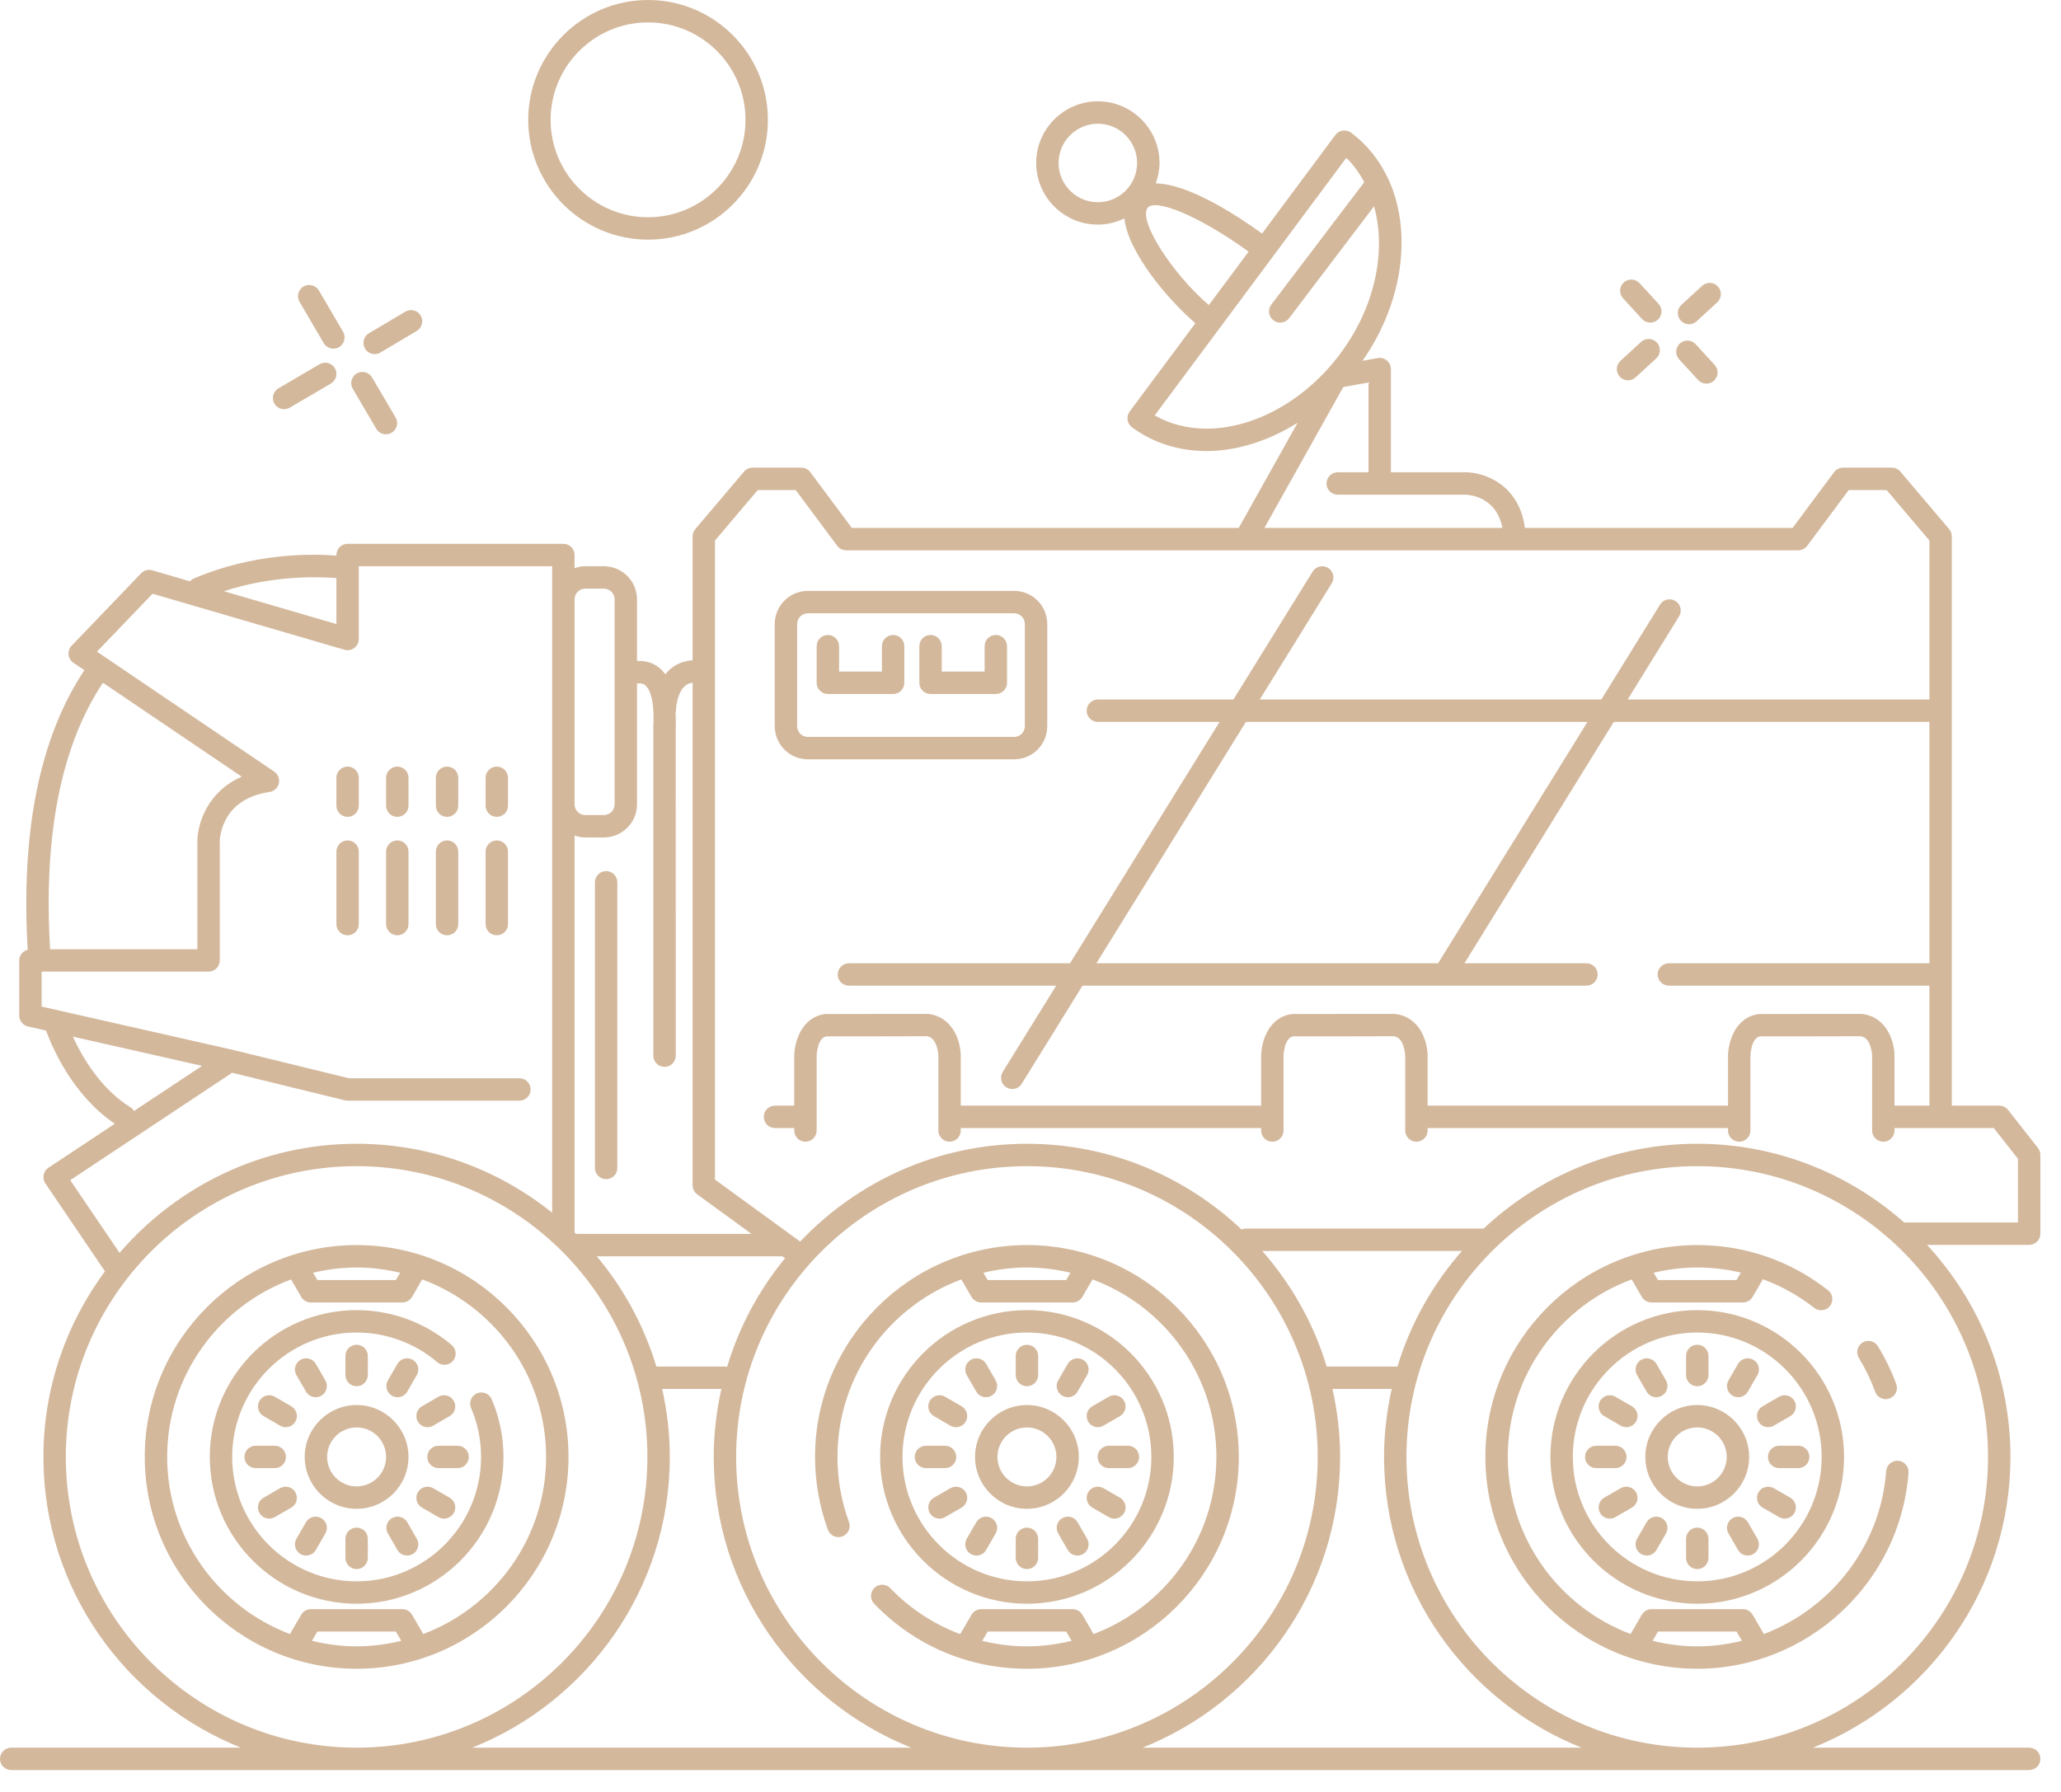 <svg width="92" height="80" viewBox="0 0 92 80" fill="none" xmlns="http://www.w3.org/2000/svg">
<path d="M28.929 10.699C31.879 10.699 34.278 8.299 34.278 5.35C34.278 2.4 31.879 0 28.929 0C25.979 0 23.579 2.4 23.579 5.35C23.579 8.299 25.979 10.699 28.929 10.699ZM28.929 1C31.327 1 33.278 2.951 33.278 5.35C33.278 7.748 31.327 9.699 28.929 9.699C26.53 9.699 24.579 7.748 24.579 5.35C24.579 2.951 26.53 1 28.929 1Z" fill="#D3B89C"/>
<path d="M14.451 15.318C14.545 15.477 14.712 15.565 14.883 15.565C14.969 15.565 15.057 15.543 15.136 15.496C15.374 15.357 15.454 15.05 15.315 14.812L14.235 12.969C14.094 12.73 13.787 12.651 13.55 12.791C13.312 12.93 13.232 13.236 13.371 13.475L14.451 15.318Z" fill="#D3B89C"/>
<path d="M16.797 19.143C16.89 19.302 17.057 19.389 17.228 19.389C17.314 19.389 17.401 19.367 17.482 19.32C17.719 19.18 17.799 18.874 17.658 18.636L16.608 16.851C16.468 16.611 16.161 16.534 15.924 16.673C15.687 16.813 15.607 17.12 15.747 17.358L16.797 19.143Z" fill="#D3B89C"/>
<path d="M12.682 18.268C12.768 18.268 12.856 18.246 12.935 18.199L14.77 17.123C15.008 16.983 15.088 16.677 14.949 16.439C14.807 16.2 14.5 16.121 14.264 16.261L12.429 17.337C12.191 17.476 12.111 17.782 12.25 18.021C12.344 18.179 12.511 18.268 12.682 18.268Z" fill="#D3B89C"/>
<path d="M16.725 15.809C16.812 15.809 16.901 15.787 16.981 15.739L18.605 14.773C18.842 14.632 18.92 14.325 18.779 14.088C18.637 13.851 18.329 13.771 18.093 13.914L16.469 14.879C16.232 15.02 16.154 15.327 16.295 15.564C16.389 15.722 16.555 15.809 16.725 15.809Z" fill="#D3B89C"/>
<path d="M73.299 14.241C73.397 14.348 73.532 14.402 73.667 14.402C73.788 14.402 73.909 14.359 74.005 14.271C74.209 14.084 74.222 13.768 74.035 13.564L73.188 12.642C73.001 12.438 72.684 12.426 72.482 12.613C72.278 12.799 72.266 13.115 72.452 13.319L73.299 14.241Z" fill="#D3B89C"/>
<path d="M75.802 16.965C75.9 17.073 76.035 17.127 76.17 17.127C76.291 17.127 76.412 17.084 76.508 16.995C76.712 16.809 76.725 16.492 76.538 16.289L75.691 15.367C75.504 15.163 75.188 15.15 74.985 15.337C74.781 15.523 74.769 15.84 74.955 16.044L75.802 16.965Z" fill="#D3B89C"/>
<path d="M72.672 16.979C72.793 16.979 72.914 16.936 73.01 16.847L73.932 16C74.136 15.814 74.148 15.498 73.962 15.294C73.774 15.09 73.458 15.078 73.256 15.264L72.334 16.111C72.13 16.297 72.117 16.614 72.304 16.817C72.402 16.925 72.537 16.979 72.672 16.979Z" fill="#D3B89C"/>
<path d="M75.396 14.476C75.517 14.476 75.639 14.432 75.734 14.344L76.656 13.497C76.86 13.311 76.873 12.994 76.686 12.79C76.5 12.587 76.183 12.574 75.98 12.761L75.058 13.607C74.854 13.794 74.842 14.11 75.028 14.314C75.127 14.421 75.262 14.476 75.396 14.476Z" fill="#D3B89C"/>
<path d="M15.919 55.586C10.704 55.586 6.462 59.829 6.462 65.044C6.462 70.259 10.704 74.501 15.919 74.501C21.134 74.501 25.377 70.259 25.377 65.044C25.377 59.829 21.134 55.586 15.919 55.586ZM17.862 56.821L17.672 57.148H15.919H14.166L13.976 56.821C14.601 56.673 15.249 56.586 15.919 56.586C16.589 56.586 17.237 56.673 17.862 56.821ZM13.925 73.254L14.166 72.84H15.919H17.672L17.913 73.254C17.272 73.41 16.607 73.501 15.919 73.501C15.231 73.501 14.566 73.41 13.925 73.254ZM18.894 72.951L18.393 72.089C18.303 71.935 18.138 71.84 17.96 71.84H15.919H13.878C13.7 71.84 13.535 71.935 13.445 72.089L12.944 72.951C9.746 71.743 7.462 68.659 7.462 65.044C7.462 61.411 9.769 58.314 12.992 57.12L13.445 57.9C13.535 58.054 13.7 58.148 13.878 58.148H15.919H17.96C18.138 58.148 18.303 58.054 18.393 57.9L18.846 57.119C22.07 58.314 24.377 61.41 24.377 65.044C24.377 68.659 22.092 71.744 18.894 72.951Z" fill="#D3B89C"/>
<path d="M21.948 62.468C21.84 62.215 21.544 62.095 21.292 62.205C21.038 62.313 20.92 62.607 21.028 62.861C21.324 63.552 21.474 64.286 21.474 65.044C21.474 68.106 18.981 70.598 15.919 70.598C12.856 70.598 10.365 68.106 10.365 65.044C10.365 61.981 12.856 59.49 15.919 59.49C17.236 59.49 18.514 59.959 19.516 60.812C19.727 60.99 20.042 60.966 20.221 60.755C20.399 60.544 20.374 60.229 20.164 60.05C18.981 59.044 17.474 58.49 15.919 58.49C12.306 58.49 9.365 61.43 9.365 65.044C9.365 68.658 12.306 71.598 15.919 71.598C19.533 71.598 22.474 68.658 22.474 65.044C22.474 64.15 22.297 63.283 21.948 62.468Z" fill="#D3B89C"/>
<path d="M18.235 65.044C18.235 63.767 17.196 62.727 15.919 62.727C14.642 62.727 13.602 63.767 13.602 65.044C13.602 66.321 14.642 67.36 15.919 67.36C17.196 67.36 18.235 66.321 18.235 65.044ZM15.919 66.36C15.193 66.36 14.602 65.77 14.602 65.044C14.602 64.318 15.193 63.727 15.919 63.727C16.645 63.727 17.235 64.318 17.235 65.044C17.235 65.77 16.645 66.36 15.919 66.36Z" fill="#D3B89C"/>
<path d="M16.419 61.388V60.537C16.419 60.26 16.195 60.037 15.919 60.037C15.643 60.037 15.419 60.26 15.419 60.537V61.388C15.419 61.665 15.643 61.888 15.919 61.888C16.195 61.888 16.419 61.665 16.419 61.388Z" fill="#D3B89C"/>
<path d="M14.092 62.378C14.178 62.378 14.264 62.356 14.342 62.31C14.581 62.172 14.663 61.866 14.524 61.627L14.098 60.89C13.958 60.649 13.649 60.57 13.415 60.708C13.176 60.846 13.094 61.152 13.232 61.391L13.659 62.128C13.752 62.288 13.92 62.378 14.092 62.378Z" fill="#D3B89C"/>
<path d="M13.003 62.783L12.266 62.357C12.03 62.219 11.722 62.3 11.583 62.539C11.444 62.779 11.526 63.084 11.766 63.222L12.503 63.649C12.581 63.695 12.668 63.716 12.753 63.716C12.925 63.716 13.093 63.627 13.186 63.467C13.324 63.227 13.242 62.922 13.003 62.783Z" fill="#D3B89C"/>
<path d="M10.912 65.044C10.912 65.32 11.136 65.544 11.412 65.544H12.264C12.54 65.544 12.764 65.32 12.764 65.044C12.764 64.768 12.54 64.544 12.264 64.544H11.412C11.136 64.544 10.912 64.768 10.912 65.044Z" fill="#D3B89C"/>
<path d="M12.016 67.798C12.101 67.798 12.187 67.776 12.266 67.731L13.003 67.305C13.242 67.167 13.324 66.861 13.186 66.622C13.049 66.382 12.743 66.303 12.503 66.439L11.766 66.865C11.526 67.003 11.444 67.308 11.583 67.548C11.675 67.708 11.844 67.798 12.016 67.798Z" fill="#D3B89C"/>
<path d="M13.415 69.38C13.493 69.426 13.579 69.447 13.665 69.447C13.837 69.447 14.005 69.358 14.098 69.198L14.524 68.46C14.663 68.222 14.581 67.915 14.342 67.777C14.107 67.639 13.798 67.719 13.659 67.959L13.232 68.697C13.094 68.935 13.176 69.242 13.415 69.38Z" fill="#D3B89C"/>
<path d="M15.419 68.7V69.551C15.419 69.828 15.643 70.051 15.919 70.051C16.195 70.051 16.419 69.828 16.419 69.551V68.7C16.419 68.423 16.195 68.2 15.919 68.2C15.643 68.2 15.419 68.423 15.419 68.7Z" fill="#D3B89C"/>
<path d="M17.74 69.197C17.832 69.358 18.001 69.447 18.173 69.447C18.258 69.447 18.344 69.426 18.423 69.38C18.662 69.242 18.744 68.936 18.605 68.697L18.18 67.96C18.043 67.72 17.737 67.639 17.497 67.777C17.258 67.915 17.176 68.221 17.314 68.46L17.74 69.197Z" fill="#D3B89C"/>
<path d="M18.835 67.305L19.572 67.731C19.651 67.776 19.737 67.798 19.822 67.798C19.994 67.798 20.163 67.708 20.255 67.548C20.394 67.308 20.312 67.003 20.072 66.865L19.335 66.439C19.097 66.303 18.79 66.382 18.652 66.622C18.514 66.861 18.596 67.167 18.835 67.305Z" fill="#D3B89C"/>
<path d="M19.075 65.044C19.075 65.32 19.299 65.544 19.575 65.544H20.427C20.703 65.544 20.927 65.32 20.927 65.044C20.927 64.768 20.703 64.544 20.427 64.544H19.575C19.299 64.544 19.075 64.768 19.075 65.044Z" fill="#D3B89C"/>
<path d="M18.652 63.467C18.745 63.627 18.913 63.716 19.085 63.716C19.17 63.716 19.257 63.695 19.335 63.649L20.072 63.222C20.312 63.084 20.394 62.779 20.255 62.539C20.116 62.3 19.81 62.219 19.572 62.357L18.835 62.783C18.596 62.922 18.514 63.227 18.652 63.467Z" fill="#D3B89C"/>
<path d="M18.423 60.708C18.185 60.571 17.878 60.651 17.74 60.891L17.314 61.628C17.176 61.867 17.258 62.173 17.497 62.311C17.576 62.356 17.662 62.378 17.747 62.378C17.919 62.378 18.088 62.289 18.18 62.128L18.605 61.391C18.744 61.151 18.662 60.846 18.423 60.708Z" fill="#D3B89C"/>
<path d="M45.841 55.586C40.626 55.586 36.383 59.829 36.383 65.044C36.383 66.161 36.576 67.254 36.957 68.296C37.052 68.555 37.339 68.689 37.599 68.594C37.858 68.499 37.991 68.211 37.897 67.952C37.556 67.022 37.383 66.043 37.383 65.044C37.383 61.41 39.69 58.314 42.913 57.119L43.367 57.9C43.457 58.054 43.622 58.148 43.8 58.148H45.841H47.882C48.06 58.148 48.225 58.054 48.315 57.9L48.768 57.12C51.991 58.314 54.298 61.411 54.298 65.044C54.298 68.659 52.013 71.743 48.816 72.951L48.315 72.089C48.225 71.935 48.06 71.84 47.882 71.84H45.841H43.8C43.622 71.84 43.457 71.935 43.367 72.089L42.863 72.955C41.699 72.518 40.633 71.831 39.741 70.903C39.55 70.703 39.233 70.698 39.034 70.889C38.835 71.08 38.829 71.397 39.02 71.596C40.82 73.47 43.243 74.501 45.841 74.501C51.056 74.501 55.298 70.259 55.298 65.044C55.298 59.829 51.056 55.586 45.841 55.586ZM47.594 57.148H45.841H44.088L43.897 56.821C44.523 56.673 45.171 56.586 45.841 56.586C46.511 56.586 47.159 56.673 47.784 56.821L47.594 57.148ZM43.846 73.257L44.088 72.84H45.841H47.594L47.834 73.254C47.194 73.41 46.529 73.501 45.841 73.501C45.158 73.501 44.491 73.412 43.846 73.257Z" fill="#D3B89C"/>
<path d="M45.841 71.598C49.455 71.598 52.395 68.658 52.395 65.044C52.395 61.43 49.455 58.49 45.841 58.49C42.227 58.49 39.286 61.43 39.286 65.044C39.286 68.658 42.227 71.598 45.841 71.598ZM45.841 59.49C48.903 59.49 51.395 61.981 51.395 65.044C51.395 68.106 48.903 70.598 45.841 70.598C42.778 70.598 40.286 68.106 40.286 65.044C40.286 61.981 42.778 59.49 45.841 59.49Z" fill="#D3B89C"/>
<path d="M45.841 67.36C47.118 67.36 48.157 66.321 48.157 65.044C48.157 63.767 47.118 62.727 45.841 62.727C44.563 62.727 43.524 63.767 43.524 65.044C43.524 66.321 44.563 67.36 45.841 67.36ZM45.841 63.727C46.566 63.727 47.157 64.318 47.157 65.044C47.157 65.77 46.566 66.36 45.841 66.36C45.115 66.36 44.524 65.77 44.524 65.044C44.524 64.318 45.115 63.727 45.841 63.727Z" fill="#D3B89C"/>
<path d="M45.841 61.888C46.117 61.888 46.341 61.665 46.341 61.388V60.537C46.341 60.26 46.117 60.037 45.841 60.037C45.565 60.037 45.341 60.26 45.341 60.537V61.388C45.341 61.665 45.565 61.888 45.841 61.888Z" fill="#D3B89C"/>
<path d="M43.58 62.128C43.672 62.289 43.841 62.378 44.013 62.378C44.098 62.378 44.184 62.356 44.263 62.311C44.502 62.173 44.584 61.867 44.445 61.628L44.02 60.891C43.883 60.651 43.577 60.571 43.337 60.708C43.098 60.846 43.016 61.151 43.154 61.391L43.58 62.128Z" fill="#D3B89C"/>
<path d="M41.688 63.222L42.425 63.649C42.503 63.695 42.59 63.716 42.675 63.716C42.847 63.716 43.015 63.627 43.108 63.467C43.246 63.227 43.164 62.922 42.925 62.783L42.188 62.357C41.952 62.219 41.645 62.3 41.505 62.539C41.366 62.779 41.448 63.084 41.688 63.222Z" fill="#D3B89C"/>
<path d="M42.685 65.044C42.685 64.768 42.462 64.544 42.185 64.544H41.333C41.057 64.544 40.833 64.768 40.833 65.044C40.833 65.32 41.057 65.544 41.333 65.544H42.185C42.462 65.544 42.685 65.32 42.685 65.044Z" fill="#D3B89C"/>
<path d="M42.188 67.731L42.925 67.305C43.164 67.167 43.246 66.861 43.108 66.622C42.971 66.382 42.665 66.303 42.425 66.439L41.688 66.865C41.448 67.003 41.366 67.308 41.505 67.548C41.597 67.708 41.766 67.798 41.938 67.798C42.023 67.798 42.108 67.776 42.188 67.731Z" fill="#D3B89C"/>
<path d="M44.263 67.777C44.025 67.639 43.718 67.72 43.58 67.96L43.154 68.697C43.016 68.936 43.098 69.242 43.337 69.38C43.416 69.426 43.502 69.447 43.587 69.447C43.759 69.447 43.928 69.358 44.02 69.197L44.445 68.46C44.584 68.221 44.502 67.915 44.263 67.777Z" fill="#D3B89C"/>
<path d="M45.841 68.2C45.565 68.2 45.341 68.423 45.341 68.7V69.551C45.341 69.828 45.565 70.051 45.841 70.051C46.117 70.051 46.341 69.828 46.341 69.551V68.7C46.341 68.423 46.117 68.2 45.841 68.2Z" fill="#D3B89C"/>
<path d="M48.102 67.96C47.964 67.72 47.658 67.639 47.419 67.777C47.18 67.915 47.098 68.221 47.236 68.46L47.662 69.197C47.754 69.358 47.923 69.447 48.095 69.447C48.18 69.447 48.266 69.426 48.345 69.38C48.584 69.242 48.666 68.936 48.527 68.697L48.102 67.96Z" fill="#D3B89C"/>
<path d="M49.994 66.865L49.257 66.439C49.018 66.303 48.711 66.382 48.574 66.622C48.436 66.861 48.518 67.167 48.757 67.305L49.494 67.731C49.573 67.776 49.659 67.798 49.744 67.798C49.916 67.798 50.085 67.708 50.177 67.548C50.316 67.308 50.233 67.003 49.994 66.865Z" fill="#D3B89C"/>
<path d="M48.996 65.044C48.996 65.32 49.22 65.544 49.496 65.544H50.349C50.625 65.544 50.849 65.32 50.849 65.044C50.849 64.768 50.625 64.544 50.349 64.544H49.496C49.22 64.544 48.996 64.768 48.996 65.044Z" fill="#D3B89C"/>
<path d="M48.574 63.467C48.667 63.627 48.835 63.716 49.007 63.716C49.092 63.716 49.179 63.695 49.257 63.649L49.994 63.222C50.233 63.084 50.316 62.779 50.177 62.539C50.039 62.3 49.73 62.219 49.494 62.357L48.757 62.783C48.518 62.922 48.436 63.227 48.574 63.467Z" fill="#D3B89C"/>
<path d="M47.419 62.311C47.498 62.356 47.584 62.378 47.669 62.378C47.841 62.378 48.01 62.289 48.102 62.128L48.527 61.391C48.666 61.151 48.584 60.846 48.345 60.708C48.108 60.571 47.8 60.651 47.662 60.891L47.236 61.628C47.098 61.867 47.18 62.173 47.419 62.311Z" fill="#D3B89C"/>
<path d="M84.196 65.676C83.949 69.025 81.73 71.814 78.736 72.951L78.234 72.089C78.145 71.935 77.981 71.84 77.803 71.84H75.763H73.722C73.544 71.84 73.379 71.935 73.289 72.089L72.788 72.951C69.59 71.744 67.305 68.659 67.305 65.044C67.305 61.41 69.612 58.314 72.835 57.119L73.289 57.9C73.379 58.054 73.544 58.148 73.722 58.148H75.763H77.803C77.981 58.148 78.145 58.054 78.234 57.9L78.694 57.111C79.51 57.413 80.281 57.838 80.984 58.39C81.2 58.56 81.515 58.524 81.686 58.306C81.856 58.089 81.819 57.774 81.602 57.604C79.922 56.284 77.902 55.586 75.763 55.586C70.548 55.586 66.305 59.829 66.305 65.044C66.305 70.259 70.548 74.501 75.763 74.501C80.689 74.501 84.831 70.658 85.194 65.751C85.214 65.475 85.008 65.235 84.732 65.215C84.462 65.193 84.217 65.401 84.196 65.676ZM77.71 56.815L77.516 57.148H75.763H74.01L73.819 56.821C74.444 56.673 75.093 56.586 75.763 56.586C76.428 56.586 77.079 56.667 77.71 56.815ZM73.769 73.254L74.01 72.84H75.763H77.516L77.756 73.252C77.114 73.409 76.448 73.501 75.763 73.501C75.075 73.501 74.41 73.41 73.769 73.254Z" fill="#D3B89C"/>
<path d="M83.707 62.136C83.781 62.339 83.973 62.465 84.177 62.465C84.234 62.465 84.292 62.455 84.349 62.434C84.608 62.339 84.741 62.051 84.646 61.793C84.431 61.204 84.155 60.636 83.828 60.103C83.684 59.867 83.377 59.796 83.141 59.938C82.905 60.083 82.832 60.39 82.977 60.626C83.269 61.102 83.514 61.611 83.707 62.136Z" fill="#D3B89C"/>
<path d="M75.763 58.49C72.148 58.49 69.208 61.43 69.208 65.044C69.208 68.658 72.148 71.598 75.763 71.598C79.376 71.598 82.316 68.658 82.316 65.044C82.316 61.43 79.376 58.49 75.763 58.49ZM75.763 70.598C72.7 70.598 70.208 68.106 70.208 65.044C70.208 61.981 72.7 59.49 75.763 59.49C78.825 59.49 81.316 61.981 81.316 65.044C81.316 68.106 78.825 70.598 75.763 70.598Z" fill="#D3B89C"/>
<path d="M75.763 62.727C74.485 62.727 73.446 63.767 73.446 65.044C73.446 66.321 74.485 67.36 75.763 67.36C77.04 67.36 78.079 66.321 78.079 65.044C78.079 63.767 77.04 62.727 75.763 62.727ZM75.763 66.36C75.037 66.36 74.446 65.77 74.446 65.044C74.446 64.318 75.037 63.727 75.763 63.727C76.488 63.727 77.079 64.318 77.079 65.044C77.079 65.77 76.488 66.36 75.763 66.36Z" fill="#D3B89C"/>
<path d="M75.763 61.888C76.039 61.888 76.263 61.665 76.263 61.388V60.537C76.263 60.26 76.039 60.037 75.763 60.037C75.486 60.037 75.263 60.26 75.263 60.537V61.388C75.263 61.665 75.486 61.888 75.763 61.888Z" fill="#D3B89C"/>
<path d="M73.502 62.128C73.594 62.289 73.763 62.378 73.935 62.378C74.02 62.378 74.106 62.356 74.185 62.311C74.424 62.173 74.506 61.867 74.367 61.628L73.942 60.891C73.805 60.651 73.498 60.571 73.259 60.708C73.02 60.846 72.938 61.151 73.076 61.391L73.502 62.128Z" fill="#D3B89C"/>
<path d="M71.609 63.222L72.347 63.649C72.425 63.695 72.512 63.716 72.597 63.716C72.769 63.716 72.937 63.627 73.029 63.467C73.168 63.227 73.086 62.922 72.847 62.783L72.109 62.357C71.875 62.219 71.566 62.3 71.427 62.539C71.288 62.779 71.37 63.084 71.609 63.222Z" fill="#D3B89C"/>
<path d="M72.606 65.044C72.606 64.768 72.383 64.544 72.106 64.544H71.255C70.978 64.544 70.755 64.768 70.755 65.044C70.755 65.32 70.978 65.544 71.255 65.544H72.106C72.383 65.544 72.606 65.32 72.606 65.044Z" fill="#D3B89C"/>
<path d="M73.029 66.622C72.893 66.382 72.586 66.303 72.347 66.439L71.609 66.865C71.37 67.003 71.288 67.308 71.427 67.548C71.519 67.708 71.688 67.798 71.859 67.798C71.944 67.798 72.03 67.776 72.109 67.731L72.847 67.305C73.086 67.167 73.168 66.861 73.029 66.622Z" fill="#D3B89C"/>
<path d="M74.185 67.777C73.945 67.639 73.639 67.72 73.502 67.96L73.076 68.697C72.938 68.936 73.02 69.242 73.259 69.38C73.338 69.426 73.424 69.447 73.509 69.447C73.681 69.447 73.85 69.358 73.942 69.197L74.367 68.46C74.506 68.221 74.424 67.915 74.185 67.777Z" fill="#D3B89C"/>
<path d="M75.763 68.2C75.486 68.2 75.263 68.423 75.263 68.7V69.551C75.263 69.828 75.486 70.051 75.763 70.051C76.039 70.051 76.263 69.828 76.263 69.551V68.7C76.263 68.423 76.039 68.2 75.763 68.2Z" fill="#D3B89C"/>
<path d="M78.022 67.959C77.883 67.719 77.573 67.639 77.34 67.777C77.101 67.915 77.019 68.222 77.157 68.46L77.584 69.198C77.677 69.358 77.845 69.447 78.017 69.447C78.103 69.447 78.189 69.426 78.267 69.38C78.506 69.242 78.588 68.935 78.449 68.697L78.022 67.959Z" fill="#D3B89C"/>
<path d="M79.916 66.865L79.179 66.439C78.941 66.303 78.634 66.382 78.496 66.622C78.358 66.861 78.439 67.167 78.679 67.305L79.416 67.731C79.495 67.776 79.581 67.798 79.666 67.798C79.838 67.798 80.007 67.708 80.099 67.548C80.237 67.308 80.155 67.003 79.916 66.865Z" fill="#D3B89C"/>
<path d="M78.918 65.044C78.918 65.32 79.142 65.544 79.418 65.544H80.269C80.546 65.544 80.769 65.32 80.769 65.044C80.769 64.768 80.546 64.544 80.269 64.544H79.418C79.142 64.544 78.918 64.768 78.918 65.044Z" fill="#D3B89C"/>
<path d="M79.416 62.357L78.679 62.783C78.439 62.922 78.358 63.227 78.496 63.467C78.589 63.627 78.757 63.716 78.929 63.716C79.014 63.716 79.101 63.695 79.179 63.649L79.916 63.222C80.155 63.084 80.237 62.779 80.099 62.539C79.961 62.3 79.653 62.219 79.416 62.357Z" fill="#D3B89C"/>
<path d="M77.34 62.31C77.418 62.356 77.504 62.378 77.59 62.378C77.762 62.378 77.93 62.288 78.022 62.128L78.449 61.391C78.588 61.152 78.506 60.846 78.267 60.708C78.032 60.57 77.723 60.649 77.584 60.89L77.157 61.627C77.019 61.866 77.101 62.172 77.34 62.31Z" fill="#D3B89C"/>
<path d="M89.637 49.552C89.542 49.432 89.397 49.361 89.243 49.361H87.126V23.947C87.126 23.828 87.084 23.714 87.008 23.623L84.831 21.056C84.735 20.944 84.596 20.879 84.449 20.879H82.272C82.114 20.879 81.966 20.954 81.871 21.081L80.019 23.569H68.07C67.814 21.643 66.278 21.089 65.427 21.085H62.088V16.479C62.088 16.331 62.023 16.19 61.909 16.096C61.795 16 61.645 15.96 61.5 15.987L60.822 16.108C62.681 13.436 63.046 10.251 61.946 7.936C61.939 7.922 61.933 7.91 61.925 7.897C61.55 7.123 61.013 6.446 60.31 5.923C60.203 5.844 60.065 5.812 59.938 5.83C59.807 5.849 59.688 5.919 59.609 6.026L56.336 10.427C55.134 9.559 53.03 8.206 51.592 8.187C51.693 7.9 51.759 7.597 51.759 7.276C51.759 5.758 50.524 4.523 49.007 4.523C47.489 4.523 46.254 5.758 46.254 7.276C46.254 8.793 47.489 10.028 49.007 10.028C49.432 10.028 49.829 9.923 50.189 9.751C50.362 11.276 52.122 13.367 53.36 14.429L50.426 18.374C50.347 18.48 50.313 18.614 50.332 18.745C50.352 18.877 50.423 18.995 50.528 19.074C51.465 19.77 52.615 20.137 53.857 20.137C55.229 20.137 56.64 19.675 57.923 18.875L55.295 23.569H38.024L36.172 21.081C36.077 20.954 35.929 20.879 35.77 20.879H33.594C33.447 20.879 33.308 20.944 33.212 21.056L31.035 23.623C30.959 23.714 30.917 23.828 30.917 23.947V29.477C30.474 29.508 30.154 29.676 29.952 29.843C29.856 29.922 29.773 30.01 29.699 30.102C29.587 29.952 29.46 29.823 29.309 29.726C29.026 29.544 28.716 29.496 28.435 29.51V26.757C28.435 25.942 27.771 25.279 26.957 25.279H26.126C25.958 25.279 25.798 25.314 25.648 25.366V24.778C25.648 24.502 25.424 24.278 25.148 24.278H15.516C15.239 24.278 15.016 24.502 15.016 24.778V24.805C13.898 24.717 11.315 24.683 8.647 25.831C8.581 25.86 8.526 25.902 8.48 25.952L6.8 25.462C6.617 25.408 6.428 25.46 6.299 25.596L3.196 28.828C3.094 28.935 3.044 29.081 3.06 29.227C3.075 29.373 3.154 29.506 3.276 29.588L3.767 29.921C1.777 32.911 0.925 37.106 1.237 42.403C1.021 42.458 0.858 42.645 0.858 42.878V45.338C0.858 45.572 1.021 45.774 1.248 45.826L2.056 46.009C2.334 46.773 3.25 48.907 5.126 50.168L2.162 52.134C2.051 52.208 1.974 52.323 1.948 52.454C1.922 52.585 1.95 52.721 2.024 52.831L4.685 56.757C2.968 59.079 1.938 61.94 1.938 65.044C1.938 70.928 5.598 75.965 10.756 78.024H0.5C0.224 78.024 0 78.248 0 78.524C0 78.801 0.224 79.024 0.5 79.024H90.58C90.856 79.024 91.08 78.801 91.08 78.524C91.08 78.248 90.856 78.024 90.58 78.024H80.926C86.084 75.965 89.743 70.928 89.743 65.044C89.743 61.39 88.323 58.07 86.02 55.577H90.58C90.856 55.577 91.08 55.353 91.08 55.077V51.563C91.08 51.452 91.042 51.343 90.974 51.254L89.637 49.552ZM47.254 7.276C47.254 6.31 48.04 5.523 49.007 5.523C49.973 5.523 50.759 6.31 50.759 7.276C50.759 8.242 49.973 9.028 49.007 9.028C48.04 9.028 47.254 8.242 47.254 7.276ZM51.228 9.281C51.54 8.857 53.409 9.558 55.736 11.234L53.961 13.62C52.346 12.24 50.8 9.856 51.228 9.281ZM51.545 18.545L54.448 14.642C54.448 14.642 54.448 14.642 54.448 14.642C54.448 14.642 54.448 14.641 54.449 14.641L60.096 7.047C60.426 7.359 60.68 7.733 60.9 8.13L56.748 13.6C56.581 13.82 56.624 14.134 56.844 14.301C56.935 14.369 57.041 14.402 57.147 14.402C57.297 14.402 57.446 14.334 57.545 14.205L61.336 9.209C61.886 11.181 61.405 13.67 59.834 15.782C58.295 17.852 56.005 19.137 53.857 19.137C53.013 19.137 52.223 18.934 51.545 18.545ZM59.964 17.277L61.088 17.076V21.085H59.714C59.438 21.085 59.214 21.309 59.214 21.585C59.214 21.861 59.438 22.085 59.714 22.085H65.421C65.576 22.088 66.802 22.168 67.065 23.569H56.441L59.964 17.277ZM28.77 30.569C28.912 30.662 29.233 31.026 29.164 32.422V47.131C29.164 47.408 29.388 47.631 29.664 47.631C29.94 47.631 30.164 47.408 30.164 47.131L30.163 32.447C30.175 32.219 30.162 32.027 30.155 31.826C30.162 31.794 30.175 31.765 30.175 31.731C30.177 31.513 30.255 30.888 30.591 30.612C30.68 30.539 30.79 30.495 30.917 30.477V52.917C30.917 53.077 30.993 53.227 31.123 53.322L33.548 55.087H25.717C25.693 55.063 25.666 55.043 25.643 55.02C25.643 55.011 25.648 55.004 25.648 54.996V37.302C25.798 37.354 25.958 37.388 26.126 37.388H26.957C27.771 37.388 28.435 36.726 28.435 35.911V30.515C28.546 30.501 28.669 30.503 28.77 30.569ZM62.381 61.009H59.222C58.639 59.078 57.643 57.329 56.345 55.848H65.259C63.961 57.329 62.965 59.078 62.381 61.009ZM58.821 65.044C58.821 72.201 52.998 78.024 45.841 78.024C38.684 78.024 32.86 72.201 32.86 65.044C32.86 57.887 38.684 52.063 45.841 52.063C52.998 52.063 58.821 57.887 58.821 65.044ZM32.36 61.009H29.3C28.749 59.184 27.835 57.515 26.64 56.087H34.922L35.043 56.175C33.88 57.588 32.994 59.233 32.455 61.028C32.423 61.022 32.394 61.009 32.36 61.009ZM26.126 26.279H26.957C27.221 26.279 27.435 26.494 27.435 26.757V35.911C27.435 36.174 27.221 36.388 26.957 36.388H26.126C25.862 36.388 25.648 36.174 25.648 35.911V26.757C25.648 26.494 25.862 26.279 26.126 26.279ZM15.016 25.809V27.861L9.996 26.395C12.167 25.687 14.174 25.74 15.016 25.809ZM4.594 30.48L10.789 34.674C9.252 35.347 8.81 36.787 8.81 37.578V42.378H2.237C1.931 37.291 2.726 33.292 4.594 30.48ZM5.826 49.437C4.486 48.603 3.667 47.184 3.252 46.28L9.019 47.585L5.983 49.599C5.943 49.536 5.894 49.479 5.826 49.437ZM3.136 52.688L10.363 47.893L15.396 49.125C15.435 49.134 15.476 49.139 15.516 49.139H23.186C23.462 49.139 23.686 48.916 23.686 48.639C23.686 48.363 23.462 48.139 23.186 48.139H15.576L10.389 46.87C10.387 46.869 10.385 46.87 10.383 46.869C10.382 46.869 10.381 46.868 10.38 46.868L1.858 44.939V43.378H9.31C9.586 43.378 9.81 43.155 9.81 42.878V37.581C9.812 37.386 9.896 35.67 12.032 35.357C12.236 35.328 12.401 35.175 12.447 34.974C12.493 34.773 12.411 34.565 12.24 34.449L4.328 29.093L6.81 26.507L15.376 29.008C15.526 29.052 15.688 29.023 15.815 28.928C15.941 28.834 16.016 28.685 16.016 28.528V25.278H24.648V26.757V35.911V54.141C22.253 52.22 19.22 51.063 15.919 51.063C11.69 51.063 7.902 52.958 5.336 55.934L3.136 52.688ZM2.938 65.044C2.938 57.887 8.762 52.063 15.919 52.063C23.076 52.063 28.899 57.887 28.899 65.044C28.899 72.201 23.076 78.024 15.919 78.024C8.762 78.024 2.938 72.201 2.938 65.044ZM21.082 78.024C26.24 75.965 29.899 70.928 29.899 65.044C29.899 64.001 29.776 62.988 29.558 62.009H32.202C31.984 62.988 31.86 64.001 31.86 65.044C31.86 70.928 35.52 75.965 40.678 78.024H21.082ZM51.004 78.024C56.162 75.965 59.821 70.928 59.821 65.044C59.821 64.001 59.697 62.988 59.48 62.009H62.124C61.906 62.988 61.782 64.001 61.782 65.044C61.782 70.928 65.441 75.965 70.6 78.024H51.004ZM75.763 78.024C68.606 78.024 62.782 72.201 62.782 65.044C62.782 57.887 68.606 52.063 75.763 52.063C82.92 52.063 88.743 57.887 88.743 65.044C88.743 72.201 82.92 78.024 75.763 78.024ZM90.08 54.577H84.999C82.533 52.398 79.305 51.063 75.763 51.063C72.076 51.063 68.728 52.508 66.228 54.848H55.62C55.549 54.848 55.483 54.864 55.422 54.89C52.917 52.525 49.55 51.063 45.841 51.063C41.857 51.063 38.266 52.747 35.717 55.429L31.917 52.663V24.13L33.825 21.879H35.52L37.372 24.368C37.467 24.494 37.615 24.569 37.773 24.569H67.623H67.629H80.269C80.428 24.569 80.576 24.494 80.671 24.368L82.523 21.879H84.218L86.126 24.13V31.229H72.656L74.951 27.518C75.097 27.283 75.024 26.975 74.789 26.83C74.554 26.685 74.246 26.756 74.102 26.992L71.48 31.229H56.234L59.446 26.043C59.592 25.808 59.52 25.5 59.285 25.354C59.05 25.209 58.742 25.282 58.597 25.516L55.058 31.229H49.007C48.73 31.229 48.507 31.453 48.507 31.729C48.507 32.005 48.73 32.229 49.007 32.229H54.439L47.765 43.005H37.895C37.619 43.005 37.395 43.228 37.395 43.505C37.395 43.781 37.619 44.005 37.895 44.005H47.146L44.761 47.855C44.615 48.09 44.688 48.398 44.922 48.544C45.004 48.595 45.096 48.619 45.185 48.619C45.352 48.619 45.516 48.535 45.61 48.382L48.321 44.005H70.816C71.093 44.005 71.316 43.781 71.316 43.505C71.316 43.228 71.093 43.005 70.816 43.005H65.371L72.037 32.229H86.126V43.005H74.495C74.219 43.005 73.995 43.228 73.995 43.505C73.995 43.781 74.219 44.005 74.495 44.005H86.126V49.361H84.568V47.124C84.561 46.546 84.264 45.415 83.127 45.267H80.852L78.511 45.271C77.44 45.415 77.144 46.546 77.136 47.131V49.361H63.727V47.124C63.72 46.546 63.423 45.415 62.286 45.267H60.011L57.67 45.271C56.6 45.415 56.303 46.546 56.295 47.131V49.361H42.887V47.124C42.879 46.546 42.582 45.415 41.445 45.267H39.17L36.829 45.271C35.759 45.415 35.462 46.546 35.454 47.131V49.361H34.595C34.318 49.361 34.095 49.585 34.095 49.861C34.095 50.138 34.318 50.361 34.595 50.361H35.454V50.471C35.454 50.747 35.678 50.971 35.954 50.971C36.23 50.971 36.454 50.747 36.454 50.471V47.138C36.454 47.13 36.478 46.327 36.895 46.267H39.17L41.379 46.262C41.861 46.327 41.887 47.131 41.887 47.131V50.471C41.887 50.747 42.11 50.971 42.387 50.971C42.663 50.971 42.887 50.747 42.887 50.471V50.361H56.295V50.471C56.295 50.747 56.519 50.971 56.795 50.971C57.071 50.971 57.295 50.747 57.295 50.471V47.138C57.295 47.13 57.319 46.327 57.736 46.267H60.011L62.22 46.262C62.702 46.327 62.727 47.131 62.727 47.131V50.471C62.727 50.747 62.951 50.971 63.227 50.971C63.504 50.971 63.727 50.747 63.727 50.471V50.361H77.136V50.471C77.136 50.747 77.359 50.971 77.636 50.971C77.912 50.971 78.136 50.747 78.136 50.471V47.138C78.136 47.13 78.16 46.327 78.577 46.267H80.852L83.061 46.262C83.543 46.327 83.568 47.131 83.568 47.131V50.471C83.568 50.747 83.792 50.971 84.068 50.971C84.345 50.971 84.568 50.747 84.568 50.471V50.361H89L90.08 51.736V54.577ZM48.941 43.005L55.615 32.229H70.862L64.195 43.005H48.941Z" fill="#D3B89C"/>
<path d="M36.062 33.9H45.27C46.085 33.9 46.748 33.237 46.748 32.422V27.858C46.748 27.044 46.085 26.38 45.27 26.38H36.062C35.247 26.38 34.584 27.044 34.584 27.858V32.422C34.584 33.237 35.247 33.9 36.062 33.9ZM35.584 27.858C35.584 27.595 35.798 27.38 36.062 27.38H45.27C45.534 27.38 45.748 27.595 45.748 27.858V32.422C45.748 32.685 45.534 32.9 45.27 32.9H36.062C35.798 32.9 35.584 32.685 35.584 32.422V27.858Z" fill="#D3B89C"/>
<path d="M36.954 30.982H39.868C40.145 30.982 40.368 30.759 40.368 30.482V28.848C40.368 28.572 40.145 28.348 39.868 28.348C39.592 28.348 39.368 28.572 39.368 28.848V29.982H37.454V28.848C37.454 28.572 37.23 28.348 36.954 28.348C36.678 28.348 36.454 28.572 36.454 28.848V30.482C36.454 30.759 36.678 30.982 36.954 30.982Z" fill="#D3B89C"/>
<path d="M41.538 30.982H44.452C44.728 30.982 44.952 30.759 44.952 30.482V28.848C44.952 28.572 44.728 28.348 44.452 28.348C44.176 28.348 43.952 28.572 43.952 28.848V29.982H42.038V28.848C42.038 28.572 41.815 28.348 41.538 28.348C41.262 28.348 41.038 28.572 41.038 28.848V30.482C41.038 30.759 41.262 30.982 41.538 30.982Z" fill="#D3B89C"/>
<path d="M27.057 38.89C26.78 38.89 26.557 39.113 26.557 39.39V52.143C26.557 52.419 26.78 52.643 27.057 52.643C27.333 52.643 27.557 52.419 27.557 52.143V39.39C27.557 39.113 27.333 38.89 27.057 38.89Z" fill="#D3B89C"/>
<path d="M15.516 34.224C15.239 34.224 15.016 34.448 15.016 34.724V35.968C15.016 36.245 15.239 36.468 15.516 36.468C15.792 36.468 16.016 36.245 16.016 35.968V34.724C16.016 34.448 15.792 34.224 15.516 34.224Z" fill="#D3B89C"/>
<path d="M15.516 37.521C15.239 37.521 15.016 37.745 15.016 38.021V41.256C15.016 41.532 15.239 41.756 15.516 41.756C15.792 41.756 16.016 41.532 16.016 41.256V38.021C16.016 37.745 15.792 37.521 15.516 37.521Z" fill="#D3B89C"/>
<path d="M17.735 34.224C17.459 34.224 17.235 34.448 17.235 34.724V35.968C17.235 36.245 17.459 36.468 17.735 36.468C18.012 36.468 18.235 36.245 18.235 35.968V34.724C18.235 34.448 18.012 34.224 17.735 34.224Z" fill="#D3B89C"/>
<path d="M17.735 37.521C17.459 37.521 17.235 37.745 17.235 38.021V41.256C17.235 41.532 17.459 41.756 17.735 41.756C18.012 41.756 18.235 41.532 18.235 41.256V38.021C18.235 37.745 18.012 37.521 17.735 37.521Z" fill="#D3B89C"/>
<path d="M19.956 34.224C19.68 34.224 19.456 34.448 19.456 34.724V35.968C19.456 36.245 19.68 36.468 19.956 36.468C20.232 36.468 20.456 36.245 20.456 35.968V34.724C20.456 34.448 20.232 34.224 19.956 34.224Z" fill="#D3B89C"/>
<path d="M19.956 37.521C19.68 37.521 19.456 37.745 19.456 38.021V41.256C19.456 41.532 19.68 41.756 19.956 41.756C20.232 41.756 20.456 41.532 20.456 41.256V38.021C20.456 37.745 20.232 37.521 19.956 37.521Z" fill="#D3B89C"/>
<path d="M22.176 34.224C21.899 34.224 21.676 34.448 21.676 34.724V35.968C21.676 36.245 21.899 36.468 22.176 36.468C22.452 36.468 22.676 36.245 22.676 35.968V34.724C22.676 34.448 22.452 34.224 22.176 34.224Z" fill="#D3B89C"/>
<path d="M22.176 37.521C21.899 37.521 21.676 37.745 21.676 38.021V41.256C21.676 41.532 21.899 41.756 22.176 41.756C22.452 41.756 22.676 41.532 22.676 41.256V38.021C22.676 37.745 22.452 37.521 22.176 37.521Z" fill="#D3B89C"/>
</svg>
